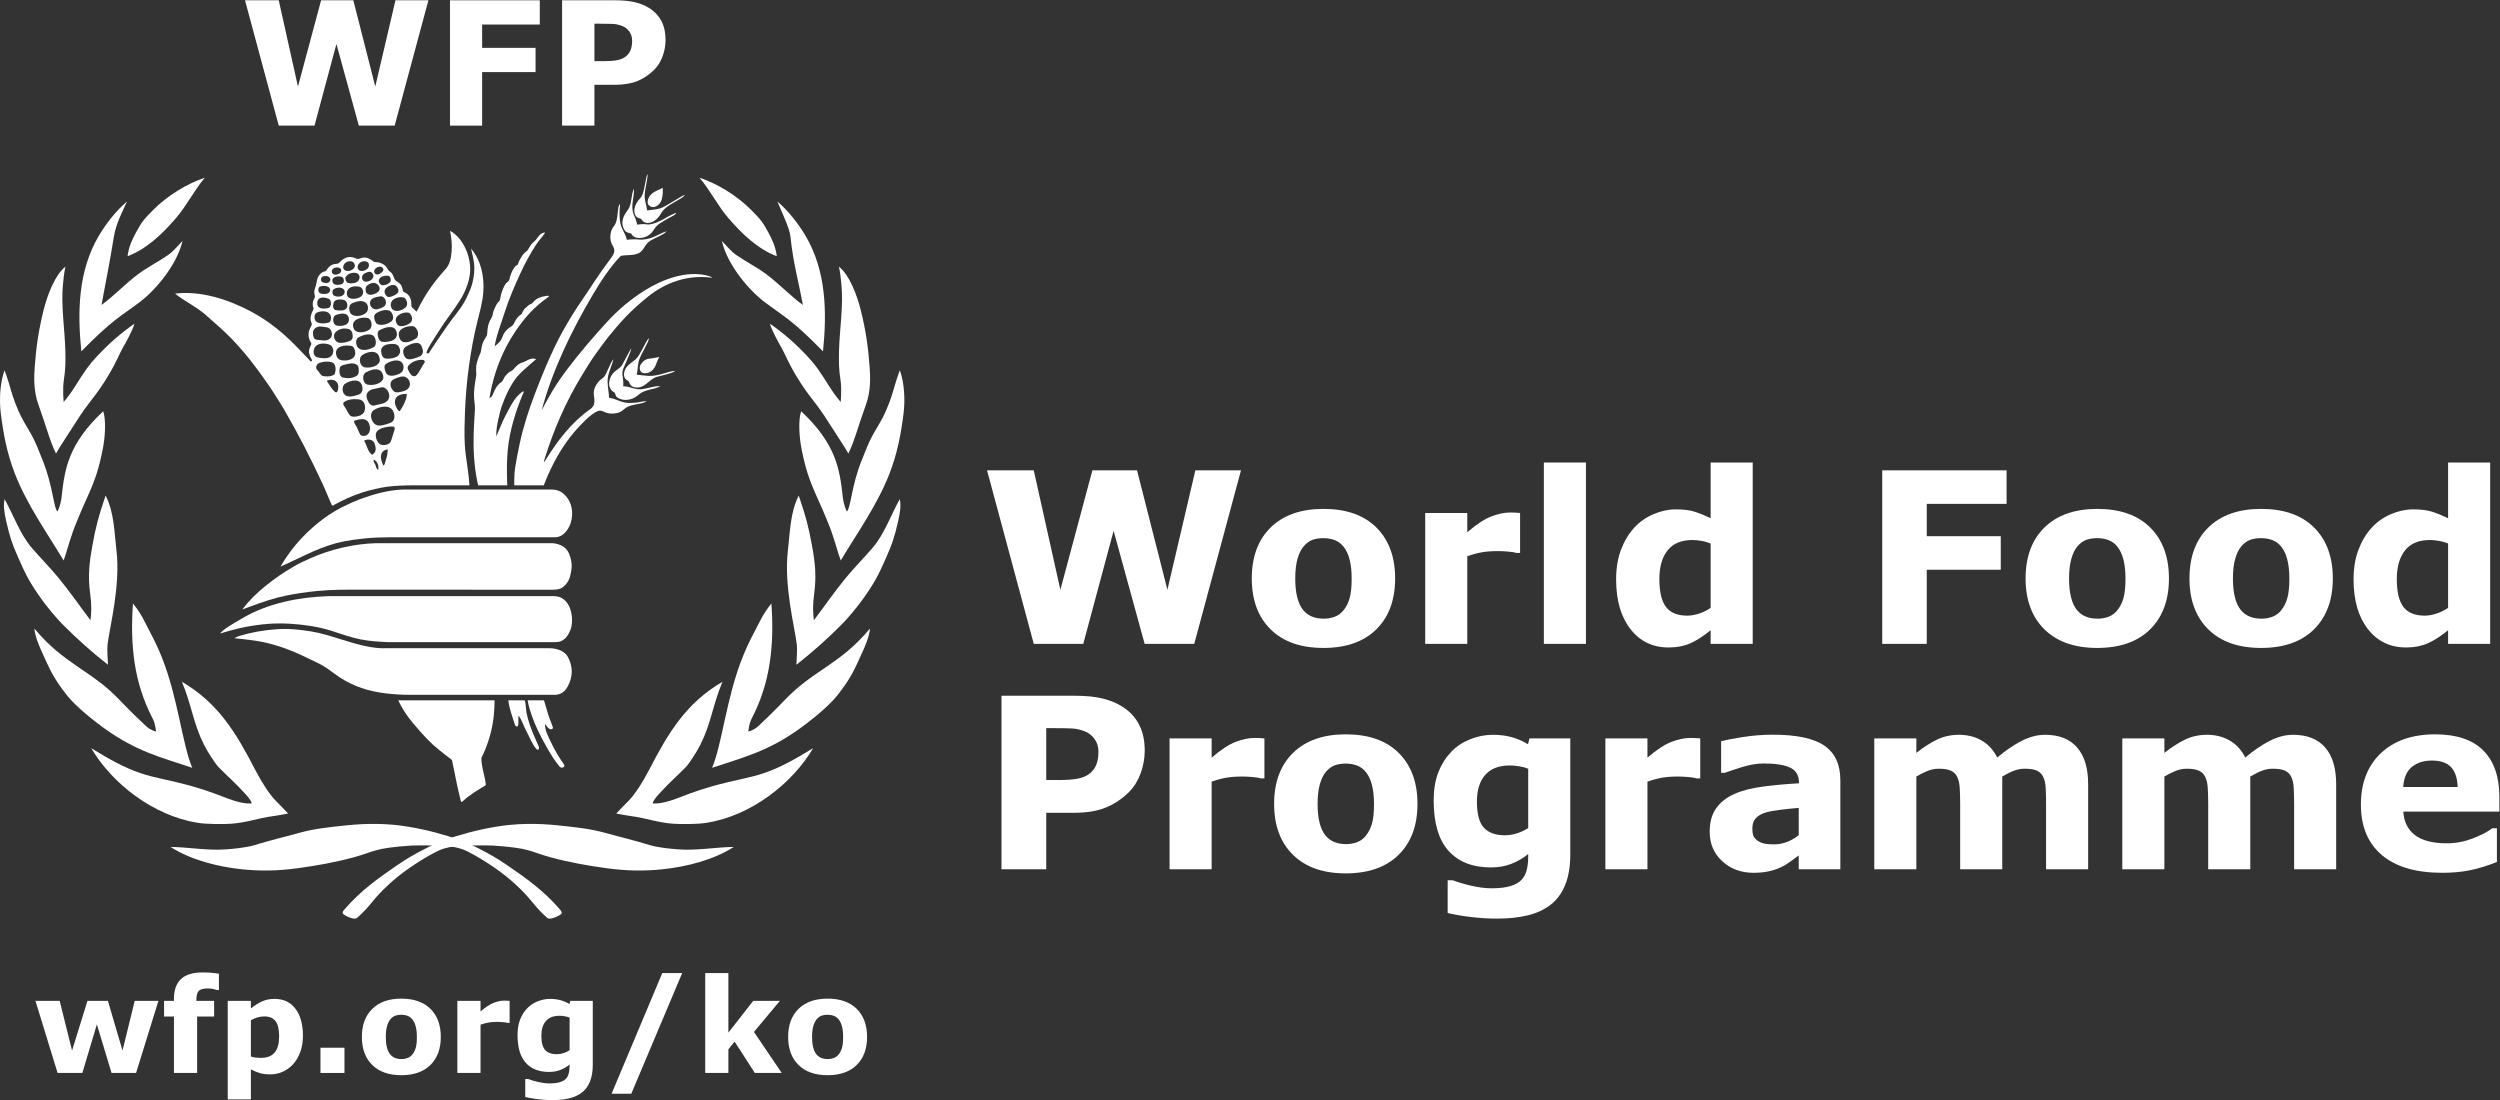 <?xml version="1.0" encoding="UTF-8" standalone="no"?>
<svg
   xmlns:dc="http://purl.org/dc/elements/1.1/"
   xmlns:cc="http://creativecommons.org/ns#"
   xmlns:rdf="http://www.w3.org/1999/02/22-rdf-syntax-ns#"
   xmlns:svg="http://www.w3.org/2000/svg"
   xmlns="http://www.w3.org/2000/svg"
   viewBox="0 0 858.467 377.76"
   height="377.76"
   width="858.467"
   xml:space="preserve"
   id="svg2"
   version="1.1"><rect x="0" y="0" width="858.467" height="377.76" fill="#333333" stroke="none"/><defs
     id="defs6" /><g
     transform="matrix(1.333,0,0,-1.333,0,377.76)"
     id="g10"><g
       transform="scale(0.1)"
       id="g12"><path
         id="path14"
         style="fill:#ffffff;fill-opacity:1;fill-rule:nonzero;stroke:none"
         d="m 3196.86,1622.34 -120.4,-447.05 h -127.82 l -79.95,291.23 -78.16,-291.23 h -127.5 l -120.4,447.05 h 120.33 l 68.59,-307.74 82.49,307.74 h 115 l 78.27,-307.74 72.01,307.74 h 117.54" /><path
         id="path16"
         style="fill:#ffffff;fill-opacity:1;fill-rule:nonzero;stroke:none"
         d="m 3460.94,1261.77 c 7,8.59 12.26,18.95 15.75,31.07 3.51,12.11 5.26,28.86 5.26,50.29 0,19.81 -1.8,36.42 -5.41,49.84 -3.6,13.4 -8.6,24.11 -15.01,32.12 -6.4,8.2 -14.1,14.01 -23.13,17.42 -8.99,3.39 -18.71,5.09 -29.1,5.09 -10.42,0 -19.67,-1.4 -27.79,-4.19 -8.1,-2.81 -15.86,-8.42 -23.24,-16.82 -6.62,-7.81 -11.88,-18.52 -15.78,-32.13 -3.91,-13.61 -5.86,-30.72 -5.86,-51.33 0,-18.42 1.7,-34.38 5.11,-47.89 3.39,-13.51 8.4,-24.37 15.02,-32.57 6.4,-7.82 14.05,-13.52 22.96,-17.12 8.91,-3.6 19.07,-5.4 30.48,-5.4 9.8,0 19.16,1.64 28.08,4.95 8.88,3.3 16.44,8.86 22.66,16.67 z m 133,81.96 c 0,-55.45 -16.16,-99.13 -48.48,-131.05 -32.34,-31.94 -77.72,-47.89 -136.16,-47.89 -58.45,0 -103.85,15.95 -136.17,47.89 -32.31,31.92 -48.49,75.6 -48.49,131.05 0,55.85 16.26,99.68 48.78,131.5 32.55,31.82 77.82,47.73 135.88,47.73 58.85,0 104.34,-16.01 136.46,-48.03 32.11,-32.03 48.18,-75.75 48.18,-131.2" /><path
         id="path18"
         style="fill:#ffffff;fill-opacity:1;fill-rule:nonzero;stroke:none"
         d="m 3915.8,1409.47 h -9.58 c -4.6,1.6 -11.99,2.81 -22.17,3.61 -10.2,0.79 -18.68,1.19 -25.48,1.19 -15.37,0 -28.96,-0.99 -40.73,-3 -11.79,-2 -24.47,-5.4 -38.05,-10.2 v -225.78 h -108.4 v 337.17 h 108.4 v -49.54 c 23.77,20.42 44.44,33.97 62.01,40.68 17.58,6.7 33.76,10.06 48.53,10.06 3.79,0 8.1,-0.1 12.88,-0.3 4.8,-0.2 9,-0.5 12.59,-0.9 v -102.99" /><path
         id="path20"
         style="fill:#ffffff;fill-opacity:1;fill-rule:nonzero;stroke:none"
         d="m 3977.05,1175.29 h 108.371 v 467.172 H 3977.05 Z" /><path
         id="path22"
         style="fill:#ffffff;fill-opacity:1;fill-rule:nonzero;stroke:none"
         d="m 4406.7,1268.1 v 165.68 c -7.6,3.21 -15.57,5.52 -23.96,6.91 -8.4,1.42 -16.07,2.11 -23.08,2.11 -28.37,0 -49.62,-8.86 -63.81,-26.62 -14.18,-17.72 -21.27,-42.33 -21.27,-73.81 0,-33.08 5.7,-57.09 17.09,-72.02 11.37,-14.94 29.63,-22.4 54.82,-22.4 9.78,0 20.16,1.86 31.15,5.57 10.98,3.7 20.68,8.56 29.06,14.58 z m 108.38,-92.81 H 4406.7 v 35.13 c -18.6,-15.21 -35.99,-26.42 -52.17,-33.62 -16.21,-7.21 -34.91,-10.81 -56.09,-10.81 -40.98,0 -73.78,15.8 -98.35,47.44 -24.6,31.62 -36.89,74.25 -36.89,127.9 0,28.61 4.15,53.98 12.45,76.1 8.28,22.12 19.64,41.08 34.02,56.9 13.61,15.01 30.1,26.67 49.5,34.98 19.38,8.3 38.77,12.45 58.17,12.45 20.17,0 36.74,-2.14 49.62,-6.45 12.88,-4.31 26.14,-9.76 39.74,-16.36 v 143.51 h 108.38 v -467.17" /><path
         id="path24"
         style="fill:#ffffff;fill-opacity:1;fill-rule:nonzero;stroke:none"
         d="m 5169.06,1535.87 h -205.65 v -83.16 h 190.66 v -86.47 h -190.66 v -190.95 h -114.68 v 447.05 h 320.33 v -86.47" /><path
         id="path26"
         style="fill:#ffffff;fill-opacity:1;fill-rule:nonzero;stroke:none"
         d="m 5454.29,1261.77 c 7,8.59 12.26,18.95 15.78,31.07 3.48,12.11 5.26,28.86 5.26,50.29 0,19.81 -1.82,36.42 -5.41,49.84 -3.62,13.4 -8.63,24.11 -15.02,32.12 -6.42,8.2 -14.11,14.01 -23.12,17.42 -8.99,3.39 -18.71,5.09 -29.13,5.09 -10.41,0 -19.66,-1.4 -27.76,-4.19 -8.1,-2.81 -15.87,-8.42 -23.27,-16.82 -6.61,-7.81 -11.85,-18.52 -15.76,-32.13 -3.9,-13.61 -5.86,-30.72 -5.86,-51.33 0,-18.42 1.71,-34.38 5.1,-47.89 3.41,-13.51 8.41,-24.37 15.01,-32.57 6.4,-7.82 14.07,-13.52 22.99,-17.12 8.89,-3.6 19.05,-5.4 30.45,-5.4 9.8,0 19.17,1.64 28.08,4.95 8.91,3.3 16.47,8.86 22.66,16.67 z m 133.03,81.96 c 0,-55.45 -16.18,-99.13 -48.51,-131.05 -32.31,-31.94 -77.71,-47.89 -136.16,-47.89 -58.44,0 -103.82,15.95 -136.16,47.89 -32.32,31.92 -48.48,75.6 -48.48,131.05 0,55.85 16.25,99.68 48.79,131.5 32.52,31.82 77.81,47.73 135.85,47.73 58.85,0 104.34,-16.01 136.46,-48.03 32.14,-32.03 48.21,-75.75 48.21,-131.2" /><path
         id="path28"
         style="fill:#ffffff;fill-opacity:1;fill-rule:nonzero;stroke:none"
         d="m 5876.43,1261.77 c 7,8.59 12.26,18.95 15.78,31.07 3.48,12.11 5.26,28.86 5.26,50.29 0,19.81 -1.83,36.42 -5.41,49.84 -3.62,13.4 -8.63,24.11 -15.02,32.12 -6.42,8.2 -14.12,14.01 -23.12,17.42 -8.99,3.39 -18.71,5.09 -29.13,5.09 -10.41,0 -19.66,-1.4 -27.76,-4.19 -8.1,-2.81 -15.87,-8.42 -23.28,-16.82 -6.6,-7.81 -11.84,-18.52 -15.75,-32.13 -3.9,-13.61 -5.86,-30.72 -5.86,-51.33 0,-18.42 1.7,-34.38 5.1,-47.89 3.41,-13.51 8.41,-24.37 15.01,-32.57 6.4,-7.82 14.07,-13.52 22.98,-17.12 8.89,-3.6 19.06,-5.4 30.46,-5.4 9.8,0 19.17,1.64 28.07,4.95 8.91,3.3 16.48,8.86 22.67,16.67 z m 133.03,81.96 c 0,-55.45 -16.18,-99.13 -48.51,-131.05 -32.31,-31.94 -77.71,-47.89 -136.16,-47.89 -58.44,0 -103.82,15.95 -136.16,47.89 -32.33,31.92 -48.48,75.6 -48.48,131.05 0,55.85 16.25,99.68 48.79,131.5 32.52,31.82 77.81,47.73 135.85,47.73 58.85,0 104.35,-16.01 136.46,-48.03 32.13,-32.03 48.21,-75.75 48.21,-131.2" /><path
         id="path30"
         style="fill:#ffffff;fill-opacity:1;fill-rule:nonzero;stroke:none"
         d="m 6306.38,1268.1 v 165.68 c -7.59,3.21 -15.57,5.52 -23.96,6.91 -8.38,1.42 -16.08,2.11 -23.06,2.11 -28.37,0 -49.64,-8.86 -63.83,-26.62 -14.16,-17.72 -21.25,-42.33 -21.25,-73.81 0,-33.08 5.68,-57.09 17.08,-72.02 11.38,-14.94 29.65,-22.4 54.81,-22.4 9.78,0 20.17,1.86 31.15,5.57 11,3.7 20.66,8.56 29.06,14.58 z m 108.38,-92.81 h -108.38 v 35.13 c -18.6,-15.21 -35.97,-26.42 -52.18,-33.62 -16.21,-7.21 -34.88,-10.81 -56.06,-10.81 -41.01,0 -73.77,15.8 -98.37,47.44 -24.6,31.62 -36.87,74.25 -36.87,127.9 0,28.61 4.15,53.98 12.43,76.1 8.3,22.12 19.64,41.08 34.04,56.9 13.58,15.01 30.08,26.67 49.47,34.98 19.39,8.3 38.78,12.45 58.17,12.45 20.2,0 36.74,-2.14 49.65,-6.45 12.88,-4.31 26.12,-9.76 39.72,-16.36 v 143.51 h 108.38 v -467.17" /><path
         id="path32"
         style="fill:#ffffff;fill-opacity:1;fill-rule:nonzero;stroke:none"
         d="m 2829.66,897.941 c 0,12.579 -3.41,23.418 -10.21,32.489 -6.81,9.09 -14.71,15.429 -23.72,19.031 -12.01,4.801 -23.72,7.449 -35.13,7.937 -11.41,0.493 -26.62,0.762 -45.63,0.762 h -19.82 V 824.551 h 33.02 c 19.62,0 35.78,1.179 48.5,3.59 12.7,2.39 23.36,7.191 31.97,14.371 7.4,6.398 12.76,14.039 16.06,22.918 3.31,8.89 4.96,19.73 4.96,32.511 z m 119.2,2.571 c 0,-20.02 -3.51,-39.59 -10.52,-58.703 -7,-19.118 -17.01,-35.188 -30.02,-48.188 -17.82,-17.609 -37.68,-30.922 -59.59,-39.941 -21.92,-9 -49.2,-13.508 -81.82,-13.508 h -71.76 V 594.559 h -115.29 v 447.061 h 189.75 c 28.42,0 52.39,-2.46 71.91,-7.36 19.52,-4.9 36.78,-12.27 51.79,-22.06 18.01,-11.82 31.77,-26.93 41.28,-45.341 9.51,-18.418 14.27,-40.527 14.27,-66.347" /><path
         id="path34"
         style="fill:#ffffff;fill-opacity:1;fill-rule:nonzero;stroke:none"
         d="m 3257.22,828.738 h -9.58 c -4.58,1.614 -11.99,2.813 -22.17,3.602 -10.19,0.808 -18.67,1.211 -25.46,1.211 -15.38,0 -28.96,-1 -40.74,-3 -11.79,-2 -24.47,-5.41 -38.05,-10.211 V 594.559 H 3012.84 V 931.73 h 108.38 v -49.539 c 23.77,20.418 44.44,33.969 62.01,40.68 17.58,6.699 33.76,10.059 48.54,10.059 3.79,0 8.08,-0.11 12.88,-0.289 4.79,-0.211 8.98,-0.512 12.57,-0.911 V 828.738" /><path
         id="path36"
         style="fill:#ffffff;fill-opacity:1;fill-rule:nonzero;stroke:none"
         d="m 3518.46,681.039 c 7,8.59 12.26,18.941 15.78,31.07 3.48,12.102 5.26,28.86 5.26,50.282 0,19.82 -1.83,36.429 -5.41,49.851 -3.62,13.399 -8.63,24.11 -15.02,32.117 -6.42,8.211 -14.11,14.012 -23.12,17.411 -9,3.402 -18.72,5.109 -29.13,5.109 -10.41,0 -19.66,-1.41 -27.76,-4.199 -8.11,-2.809 -15.87,-8.418 -23.27,-16.821 -6.61,-7.8 -11.86,-18.519 -15.76,-32.129 -3.9,-13.609 -5.86,-30.718 -5.86,-51.339 0,-18.411 1.7,-34.371 5.09,-47.891 3.42,-13.5 8.42,-24.359 15.02,-32.57 6.4,-7.809 14.07,-13.508 22.98,-17.11 8.89,-3.609 19.05,-5.41 30.46,-5.41 9.8,0 19.17,1.649 28.08,4.961 8.9,3.301 16.47,8.848 22.66,16.668 z M 3651.49,763 c 0,-55.449 -16.18,-99.129 -48.51,-131.07 -32.31,-31.918 -77.72,-47.879 -136.16,-47.879 -58.45,0 -103.83,15.961 -136.16,47.879 -32.33,31.941 -48.48,75.621 -48.48,131.07 0,55.84 16.25,99.68 48.79,131.5 32.52,31.832 77.81,47.742 135.85,47.742 58.85,0 104.34,-16.031 136.46,-48.043 32.14,-32.027 48.21,-75.769 48.21,-131.199" /><path
         id="path38"
         style="fill:#ffffff;fill-opacity:1;fill-rule:nonzero;stroke:none"
         d="m 3936.74,700.84 v 152.82 c -6.2,2.602 -13.81,4.66 -22.78,6.16 -8.97,1.5 -17.08,2.25 -24.26,2.25 -28.37,0 -49.63,-8.148 -63.81,-24.468 -14.19,-16.321 -21.28,-39.071 -21.28,-68.293 0,-32.43 6.04,-55.059 18.14,-67.86 12.08,-12.82 30.01,-19.207 53.78,-19.207 10.77,0 21.37,1.688 31.73,5.09 10.39,3.387 19.89,7.906 28.48,13.508 z m 108.38,-67.559 c 0,-31.621 -4.51,-58.242 -13.51,-79.851 -9,-21.621 -21.61,-38.539 -37.85,-50.739 -16.2,-12.421 -35.77,-21.371 -58.68,-26.882 -22.92,-5.5 -48.8,-8.258 -77.61,-8.258 -23.43,0 -46.5,1.41 -69.21,4.211 -22.72,2.797 -42.38,6.207 -58.99,10.207 v 84.371 h 13.18 c 13.2,-5.219 29.28,-9.961 48.28,-14.27 18.98,-4.3 35.97,-6.449 50.96,-6.449 19.98,0 36.23,1.848 48.73,5.551 12.48,3.699 22.02,8.957 28.61,15.769 6.2,6.411 10.71,14.61 13.49,24.61 2.81,10.008 4.22,22.019 4.22,36.031 v 6.309 c -12.99,-10.621 -27.4,-19.02 -43.2,-25.219 -15.78,-6.211 -33.38,-9.301 -52.76,-9.301 -47.18,0 -83.57,14.199 -109.17,42.621 -25.59,28.43 -38.38,71.656 -38.38,129.707 0,27.821 3.9,51.84 11.7,72.063 7.8,20.207 18.78,37.82 32.99,52.84 13.19,14.007 29.44,24.918 48.72,32.73 19.3,7.797 39.03,11.707 59.22,11.707 18.21,0 34.75,-2.148 49.63,-6.469 14.91,-4.3 28.43,-10.25 40.65,-17.859 l 3.9,15.019 h 105.08 V 633.281" /><path
         id="path40"
         style="fill:#ffffff;fill-opacity:1;fill-rule:nonzero;stroke:none"
         d="m 4379.91,828.738 h -9.58 c -4.58,1.614 -12,2.813 -22.18,3.602 -10.19,0.808 -18.67,1.211 -25.45,1.211 -15.37,0 -28.95,-1 -40.73,-3 -11.81,-2 -24.49,-5.41 -38.07,-10.211 V 594.559 H 4135.52 V 931.73 h 108.38 v -49.539 c 23.77,20.418 44.43,33.969 62.01,40.68 17.57,6.699 33.75,10.059 48.55,10.059 3.79,0 8.07,-0.11 12.88,-0.289 4.78,-0.211 8.97,-0.512 12.57,-0.911 V 828.738" /><path
         id="path42"
         style="fill:#ffffff;fill-opacity:1;fill-rule:nonzero;stroke:none"
         d="m 4633.63,682.738 v 70.043 c -14.61,-1.199 -30.41,-2.851 -47.42,-4.941 -17.04,-2.09 -29.95,-4.531 -38.74,-7.328 -10.81,-3.391 -19.08,-8.332 -24.78,-14.821 -5.7,-6.48 -8.54,-15.011 -8.54,-25.582 0,-6.98 0.6,-12.668 1.78,-17.05 1.22,-4.411 4.23,-8.598 9.03,-12.579 4.6,-3.992 10.1,-6.929 16.5,-8.832 6.42,-1.886 16.43,-2.839 30.03,-2.839 10.81,0 21.77,2.203 32.87,6.582 11.11,4.39 20.88,10.179 29.27,17.347 z m 0,-52.457 c -5.79,-4.402 -13.02,-9.699 -21.61,-15.902 -8.6,-6.207 -16.72,-11.117 -24.33,-14.707 -10.6,-4.813 -21.61,-8.371 -33.02,-10.672 -11.39,-2.301 -23.92,-3.449 -37.52,-3.449 -32.03,0 -58.84,9.91 -80.46,29.719 -21.64,19.82 -32.43,45.14 -32.43,75.96 0,24.622 5.5,44.75 16.52,60.352 10.99,15.609 26.62,27.918 46.81,36.938 20.02,9 44.85,15.402 74.48,19.21 29.61,3.801 60.34,6.61 92.16,8.399 v 1.812 c 0,18.61 -7.6,31.469 -22.82,38.571 -15.21,7.109 -37.62,10.668 -67.24,10.668 -17.82,0 -36.83,-3.16 -57.05,-9.461 -20.22,-6.309 -34.72,-11.16 -43.54,-14.559 h -9.89 v 81.36 c 11.39,3.011 29.96,6.562 55.67,10.671 25.72,4.09 51.51,6.141 77.32,6.141 61.45,0 105.84,-9.441 133.16,-28.371 27.31,-18.922 40.98,-48.582 40.98,-89.02 V 594.559 h -107.19 v 35.722" /><path
         id="path44"
         style="fill:#ffffff;fill-opacity:1;fill-rule:nonzero;stroke:none"
         d="M 5157.89,833.551 V 594.559 h -108.4 V 763 c 0,16.41 -0.41,30.359 -1.19,41.871 -0.81,11.52 -3.01,20.867 -6.61,28.078 -3.61,7.211 -9.06,12.461 -16.35,15.762 -7.32,3.309 -17.58,4.949 -30.79,4.949 -10.62,0 -20.92,-2.148 -30.93,-6.441 -10.01,-4.321 -19.02,-8.867 -27.02,-13.668 V 594.559 H 4828.22 V 931.73 H 4936.6 V 894.5 c 18.6,14.602 36.39,26.02 53.39,34.23 16.99,8.2 35.77,12.309 56.37,12.309 22.18,0 41.77,-4.957 58.76,-14.867 16.99,-9.91 30.3,-24.461 39.88,-43.692 21.6,18.211 42.57,32.54 62.95,42.942 20.4,10.41 40.38,15.617 59.97,15.617 36.39,0 64.02,-10.918 82.91,-32.738 18.87,-21.813 28.33,-53.242 28.33,-94.27 V 594.559 H 5270.78 V 763 c 0,16.602 -0.36,30.621 -1.06,42.031 -0.69,11.41 -2.85,20.707 -6.46,27.918 -3.39,7.211 -8.8,12.461 -16.2,15.762 -7.42,3.309 -17.83,4.949 -31.23,4.949 -9.02,0 -17.82,-1.539 -26.43,-4.648 -8.6,-3.114 -19.1,-8.262 -31.51,-15.461" /><path
         id="path46"
         style="fill:#ffffff;fill-opacity:1;fill-rule:nonzero;stroke:none"
         d="M 5796.83,833.551 V 594.559 H 5688.42 V 763 c 0,16.41 -0.4,30.359 -1.19,41.871 -0.8,11.52 -3,20.867 -6.59,28.078 -3.61,7.211 -9.07,12.461 -16.37,15.762 -7.31,3.309 -17.57,4.949 -30.79,4.949 -10.61,0 -20.92,-2.148 -30.93,-6.441 -10.01,-4.321 -19,-8.867 -27.02,-13.668 V 594.559 H 5467.15 V 931.73 h 108.38 V 894.5 c 18.61,14.602 36.41,26.02 53.4,34.23 16.98,8.2 35.77,12.309 56.38,12.309 22.17,0 41.77,-4.957 58.75,-14.867 16.99,-9.91 30.3,-24.461 39.88,-43.692 21.59,18.211 42.58,32.54 62.96,42.942 20.4,10.41 40.37,15.617 59.97,15.617 36.38,0 64,-10.918 82.9,-32.738 18.88,-21.813 28.33,-53.242 28.33,-94.27 V 594.559 H 5909.72 V 763 c 0,16.602 -0.36,30.621 -1.05,42.031 -0.71,11.41 -2.85,20.707 -6.47,27.918 -3.39,7.211 -8.8,12.461 -16.21,15.762 -7.4,3.309 -17.81,4.949 -31.21,4.949 -9.02,0 -17.82,-1.539 -26.45,-4.648 -8.59,-3.114 -19.1,-8.262 -31.5,-15.461" /><path
         id="path48"
         style="fill:#ffffff;fill-opacity:1;fill-rule:nonzero;stroke:none"
         d="m 6330.98,806.52 c -0.6,22.628 -6.22,39.64 -16.81,51.05 -10.62,11.41 -27.13,17.121 -49.56,17.121 -20.8,0 -37.93,-5.41 -51.32,-16.222 -13.42,-10.797 -20.92,-28.117 -22.51,-51.949 z m 107.48,-63.348 h -247.39 c 1.59,-26.422 11.65,-46.633 30.17,-60.652 18.51,-14 45.8,-21.02 81.82,-21.02 22.82,0 44.93,4.121 66.34,12.32 21.43,8.211 38.34,17.012 50.75,26.418 h 12 V 613.48 c -24.41,-9.82 -47.42,-16.929 -69.05,-21.32 -21.62,-4.41 -45.55,-6.609 -71.76,-6.609 -67.64,0 -119.49,15.211 -155.52,45.629 -36.03,30.429 -54.05,73.761 -54.05,130.011 0,55.649 17.07,99.731 51.19,132.258 34.13,32.52 80.93,48.793 140.37,48.793 54.85,0 96.07,-13.871 123.7,-41.582 27.63,-27.738 41.43,-67.601 41.43,-119.648 v -37.84" /><path
         id="path50"
         style="fill:#ffffff;fill-opacity:1;fill-rule:nonzero;stroke:none"
         d="m 1340.5,2129.67 c 12.51,27.07 24.09,48.62 40.79,74.31 7.37,11.31 15.69,19.21 23.11,30.66 -3.54,1.02 -8.73,-1.91 -10.96,-3.5 -7.42,-5.38 -10.77,-14.12 -16.71,-18.8 -14.03,-11.07 -13.64,-21.1 -21,-26.27 -6.57,-4.64 -8.45,-7.69 -13.05,-14.91 -3.08,-4.82 -5.35,-8.73 -8.6,-18.23 -1.15,-3.42 -3.45,-0.39 -8.92,-7.93 -7.19,-9.8 -10.41,-20.39 -13.39,-32.26 -0.96,-3.9 -7.59,-5.97 -11.86,-14.07 -5.71,-10.92 -9.43,-21.03 -11.9,-36.95 -0.62,-3.69 -6.86,-6.25 -11.16,-16.53 -3.05,-7.23 -5.24,-8.83 -7.9,-22.46 -1.65,-8.3 -5.43,-9.5 -9.7,-21.56 -3.3,-9.2 -3.43,-18.06 -4.58,-30.08 -0.27,-2.33 -4.2,-6.95 -7.83,-13.69 -6.1,-11.26 -5.9,-18.78 -8.32,-30.41 -0.93,-4.2 -5.65,-9.77 -10.18,-27.79 -3.98,-15.98 -0.33,-26.58 -1.68,-34.45 -3.53,-20.45 -7.03,-38.21 -5.14,-58.35 0.94,-9.85 2.44,-20.01 1.78,-29.48 -1.87,-29.7 -3.48,-54.17 -3.32,-87.83 0.11,-18.32 1.54,-43.41 4.32,-64.29 3.04,-23.06 7.44,-41.07 7.44,-41.07 h 75.14 c 0,0 -2.94,43.45 0.95,89.19 2.31,27.42 8.83,56.48 14.76,76.89 7.51,26.03 12.18,39.51 26.37,73.85 0.3,0.76 -0.1,3.98 -3.85,0.83 -7.84,-6.58 -14.39,-12.37 -20.58,-21.69 -9.45,-14.25 -15.21,-25.99 -22.87,-40.63 -8.95,-17.02 -13.89,-31.84 -23.11,-52.52 -0.54,14.92 1.88,29.12 4.91,42.87 3.1,14.04 5.56,25.16 9.98,37.26 7.83,21.35 15.43,39.16 27.99,59.02 7.27,11.48 16.57,21.78 26.01,30.33 11.29,10.32 21.73,19.4 33.55,29.5 -12.42,6.4 -28.96,-6.96 -32.27,-7.65 -17.47,-3.41 -24.58,-19.6 -29.93,-21.82 -7.65,-3.2 -12.07,-7.89 -17.38,-14.34 -4.09,-4.84 -5.32,-12.32 -9.59,-14.98 -7.13,-4.44 -12.37,-11.14 -17.27,-20.5 -2.01,-3.86 -7.5,-22.13 -13.59,-19.78 10.42,61.92 32.28,120.01 67.38,171.7 22.25,32.77 46.45,60.88 82.12,86.1 4.7,3.34 5.61,4.89 -0.95,4.66 -33.34,-4.06 -35.38,-19.27 -40.87,-20.72 -5.2,-1.34 -11.65,-7.51 -15.77,-11.52 -7.41,-7.33 -7.28,-13.51 -10.13,-15.43 -6.08,-4.25 -10.66,-8.65 -14.81,-16.02 -2.19,-3.85 -5.86,-12.31 -9.11,-14.24 -8.57,-4.96 -16.86,-12.19 -20.99,-19.99 -3.05,-5.7 -4.27,-11.89 -8.25,-17.49 -4.27,-6.02 -10.23,-10.53 -15.36,-14.88 3.9,26.47 16.37,57.82 24.95,84.87 11.53,36.12 25.54,68.95 41.33,103.07" /><path
         id="path52"
         style="fill:#ffffff;fill-opacity:1;fill-rule:nonzero;stroke:none"
         d="m 1417.21,1915.17 c 28.44,63.85 58.37,111.9 97.26,168.11 5.08,7.36 9.64,14.58 14.08,21.49 2,3.11 11.56,16.85 13.55,19.76 13.04,19.69 18.52,25.72 31.86,44.53 3.62,5.11 6.55,9.13 8.09,15.04 2.84,11.01 -6.61,18.4 -8.79,28.96 -2.2,10.79 -0.99,22.56 3.96,31.68 3.1,5.69 6.19,7.93 9.31,15.57 6.07,14.74 3.97,46.6 10.87,47.44 -1.75,-15.13 -2.15,-32.13 0.23,-46.64 2.76,-16.93 13.03,-27.18 17.27,-45.11 11.43,2.06 23.83,1.57 33.45,0.74 9.54,-0.81 21.61,1.83 31.4,5.18 13.26,4.53 24.27,12.78 37.79,15.98 -11.5,-11.05 -27.73,-15.2 -41.33,-23.59 -5,-3.14 -9.71,-7.29 -13.05,-12.45 -5.46,-8.5 -9.78,-16.65 -18.34,-20.38 -15.19,-6.62 -28.24,-3.48 -45.57,-6.7 -25.76,-26.54 -50.01,-62.63 -72.38,-100.58 -56.73,-95.98 -104.04,-195.37 -131.54,-297.29 9.51,17.73 18.6,34.88 28.9,51.75 11.38,18.74 24.18,37.09 38.13,55.47 32.66,43.05 64.97,80.64 101.18,120.19 29.21,31.95 61.24,58.76 96.95,81.18 47.19,29.57 105.41,50.28 156.56,39.6 5.82,-1.36 14.14,-2.91 17.77,-6.74 -64.11,8.98 -121.54,-13.42 -164.39,-47.74 -33.86,-27.08 -62.39,-54.57 -91.39,-90.27 -14.98,-17.21 -28.45,-36.13 -41.83,-54.45 -14.02,-19.27 -26.45,-39.55 -38.77,-59.83 -41.55,-68.61 -72.99,-141.25 -96.12,-216.51 -0.66,-2.39 -0.81,-4.79 -1.46,-7.16 1.09,1.69 2.71,3.53 3.81,5.25 31.12,50.61 68.55,99.45 115.96,132.22 4.14,2.82 8.45,8.26 9.57,12.53 5.12,20.09 -10.19,29.75 10.99,57.52 4.86,6.38 11.51,8.71 16.1,14.63 8.67,13.41 15.74,37.42 23,43.87 -3.65,-15.63 -12.61,-32.15 -14.53,-48.26 -2.03,-17.68 2.49,-32.14 3.28,-50.88 12.52,-1.71 22.21,-7.01 32.03,-10.04 15.28,-4.77 24.46,-3.56 39.57,-2.25 6.45,0.54 18.15,4.31 25.1,2.89 -14.61,-7.98 -34.33,-6.51 -49.28,-14.14 -10.46,-5.36 -13.49,-13.27 -27.92,-16.05 -12.84,-2.5 -23.64,-1.16 -31.98,3.12 -6.49,3.27 -11.56,4.64 -17.39,1.85 -15.56,-7.47 -26.18,-18.02 -38.7,-30.65 -29.08,-29.26 -52.81,-61.92 -74.96,-104.75 -5.86,-11.39 -11.13,-22.64 -16.13,-34.25 -2.47,-5.65 -8.6,-21.34 -8.6,-21.34 h -75.98 c 0,0 -0.19,21.91 0.52,29.91 1.46,15.95 3.63,27.76 6.72,43.94 4.41,23.26 8.72,44.37 14.76,66.94 5.88,21.96 12.21,42.56 19.74,63.65 15.71,43.96 32.41,86.06 50.67,127.06" /><path
         id="path54"
         style="fill:#ffffff;fill-opacity:1;fill-rule:nonzero;stroke:none"
         d="m 682.551,1323.32 c 27.73,22.68 48.265,35.82 75.957,52.33 11.242,6.72 28.254,14.33 41.336,20.26 47.984,21.68 111.465,37.67 171.269,38.77 1.082,0 1.016,-0.05 1.016,-0.05 h 445.901 c 0,0 -1.66,0.05 1.56,0.05 14.19,0 28.22,-4.95 36.91,-13.14 8.71,-8.26 12.87,-20.98 15.14,-33.63 1.92,-10.78 0.98,-20.36 -1.53,-31.89 -1.97,-9.11 -3.43,-14.54 -8.51,-22.28 -3.06,-4.71 -5.97,-7.94 -11.68,-12.48 -5.86,-4.68 -14.16,-6.31 -23.67,-6.4 -1,-0.04 -3.12,-0.1 -3.05,-0.07 0.1,0.07 -521.559,0.07 -521.559,0.07 0,0 -3.243,0.01 -4.871,0.01 -34.149,0.11 -70.094,-1.63 -103.836,-6.03 -25.844,-3.53 -51.743,-7.56 -76.723,-14.06 -31.504,-8.23 -61.836,-19.62 -92.117,-30.91 16.785,22.31 36.16,41.24 58.457,59.45" /><path
         id="path56"
         style="fill:#ffffff;fill-opacity:1;fill-rule:nonzero;stroke:none"
         d="m 837.383,1500.73 c 27.398,19.79 60.66,36.04 90.121,47.32 14.953,5.66 34.816,11.93 50.598,15.86 19.062,4.81 40.968,8.42 58.828,8.94 5.39,0.15 0.79,0.04 0.79,0.04 l 382.46,0.04 c 0,0 8.19,-0.44 11.03,-1 7.19,-1.55 12.99,-4.48 15.39,-6.01 5.94,-3.81 13.4,-11.81 17.3,-18.14 9.93,-16.35 11.68,-34 8.46,-52.37 -3.67,-20.97 -19.61,-44.86 -41.23,-45.45 -3.77,-0.1 -11.28,0 -11.28,0 h -414.23 c 0,0 -24.104,-0.47 -35.116,-0.87 -20.375,-0.8 -42.965,-3.12 -60.754,-5.74 -15.215,-2.19 -30.078,-5.07 -45.312,-9.15 -51.071,-13.8 -95.446,-39.7 -141.856,-59.84 31.258,54.63 73.539,96.48 114.801,126.37" /><path
         id="path58"
         style="fill:#ffffff;fill-opacity:1;fill-rule:nonzero;stroke:none"
         d="m 623.434,1240.8 c 66.488,39.28 146.582,54.77 219.886,57.23 1.742,0.08 5.219,0.19 5.219,0.19 l 571.731,-0.05 c 0,0 1.04,0 6.21,0.05 34.65,0.03 47.31,-34.35 47.15,-62.15 -0.07,-9.16 -1.62,-18.5 -4.16,-24.77 -3.29,-8.19 -6.93,-14.88 -12.89,-21.34 -2.13,-2.34 -9.78,-7.72 -13.17,-8.55 -7.92,-1.94 -17.67,-1.72 -17.61,-1.72 0.08,0 -425.26,-0.08 -425.26,0 0,0 -22.95,0.92 -38.876,2.45 -11.469,1.13 -20.176,2.33 -32.09,4.6 -29.285,5.82 -53.562,15.35 -78.926,23.17 -16.918,5.24 -34.714,9.13 -53.277,11.94 -34.133,5.22 -71.414,7.6 -105.887,4.99 -43.847,-3.26 -82.847,-11.85 -124.554,-25.08 7.054,10.99 36.371,27.12 56.504,39.04" /><path
         id="path60"
         style="fill:#ffffff;fill-opacity:1;fill-rule:nonzero;stroke:none"
         d="m 931.391,1061.52 c -19.543,6.89 -38.614,15.78 -55.723,27.07 -22.285,14.75 -33.207,26.48 -62.008,39.79 -24.644,11.39 -44.324,22.63 -78.687,35.08 -16.582,6.01 -43.446,14.28 -66.481,18.22 -32.906,5.59 -64.637,8.04 -64.637,8.04 0,0 6.719,4.19 10.774,5.43 33.586,10.22 63.246,15.21 97.738,17.76 30.246,2.27 58.031,-0.68 88.356,-5.42 12.441,-1.96 28.613,-5.79 42.668,-9.8 45.636,-12.99 97.523,-33.59 143.547,-33.67 2.57,0 2.277,0.04 2.277,0.04 h 425.015 c 0,0 -3.21,0 1.3,0 12.87,0.04 36.93,-4.13 46.6,-21.21 11.2,-19.68 14.68,-43.12 5.27,-66.6 -2.85,-7.05 -7.58,-17.16 -14.37,-23.28 -5.97,-5.4 -15.67,-8.87 -21.27,-8.87 -1.62,-0.08 -4.4,0 -4.4,0 h -371.69 c 0,0 1.41,0 -2.03,0 -38,0 -85.847,4.6 -122.249,17.42" /><path
         id="path62"
         style="fill:#ffffff;fill-opacity:1;fill-rule:nonzero;stroke:none"
         d="m 1100.71,929.68 c -10.51,10.789 -25.01,27.332 -38.15,43.039 -25.23,30.071 -36.52,57.161 -36.52,57.161 h 247.91 c 0,0 0.66,-28.6 -5.07,-61.72 -5.36,-30.75 -16.72,-63.172 -28.8,-86.66 -0.44,-24.078 9.72,-46.469 11.39,-70.262 -20.36,-12.5 -42.26,-24.867 -60.51,-42.418 -1.17,-1.082 -3.05,-1.082 -3.82,1.828 -9.77,36.661 -14.93,69.34 -22.95,105.59 -22.6,17.473 -43.79,33.043 -63.48,53.442" /><path
         id="path64"
         style="fill:#ffffff;fill-opacity:1;fill-rule:nonzero;stroke:none"
         d="m 1356.2,950.012 c -7.01,12.949 -12.24,30.047 -20.29,40.218 -1.73,-9.07 0.4,-14.648 -0.83,-23.332 -1.13,-7.269 -7.09,-4.25 -8.3,-0.828 -3.48,9.84 -7.17,21.989 -10.35,32.078 -5.29,16.802 -6.98,31.682 -6.98,31.682 l 41.24,0.05 c 0,0 1.59,-0.39 2.32,-4.4 1.97,-10.39 1.48,-20.54 4.33,-32.582 3.66,-15.507 8.37,-29.668 14.07,-44.128 4.96,-12.731 11.35,-25.571 16.55,-38.211 0.7,-1.661 1.04,-4.86 -0.21,-6.52 -1.53,-1.918 -4.16,-1.68 -5.67,0 -11.81,13.43 -16.57,28.641 -25.88,45.973" /><path
         id="path66"
         style="fill:#ffffff;fill-opacity:1;fill-rule:nonzero;stroke:none"
         d="m 1420.04,920.531 c -7.01,14.949 -16.88,31.758 -16.02,48.719 4.56,-5.988 6.44,-10.281 12.72,-13.621 2.87,-0.91 8.89,-0.059 7.38,4.961 -2.77,9.34 -7.08,17.25 -11.06,30.07 -5.92,18.95 -11.67,39.2 -11.67,39.2 l -42.1,0.02 c 0,0 2.33,-17.08 11.9,-43.29 8.41,-23.211 21.4,-49.77 35.62,-74.668 11.59,-20.481 22.11,-38.352 35.25,-53.313 4.5,-5.148 15.54,-0.629 10.76,6.071 -12.47,17.64 -24.11,37.172 -32.78,55.851" /><path
         id="path68"
         style="fill:#ffffff;fill-opacity:1;fill-rule:nonzero;stroke:none"
         d="m 1693.4,2343.41 c -9.14,-3.98 -17.21,-9.12 -21.77,-17.91 -3.32,-6.3 -5.56,-15.92 0.79,-21.33 11.12,-9.49 24.38,0.22 29.75,9.91 6.79,12.35 5.02,35.96 5.02,35.96 0,0 -7.89,-4.11 -13.79,-6.63" /><path
         id="path70"
         style="fill:#ffffff;fill-opacity:1;fill-rule:nonzero;stroke:none"
         d="m 1703.06,2284.47 c 3.99,7.54 12.74,15.68 22.33,21.51 10.84,6.63 22.07,13.06 29.88,17.72 7.81,4.7 9.3,7.99 9.3,7.99 0,0 -6.44,-2.22 -9.96,-4.3 -19.28,-11.48 -40.31,-24.55 -48.87,-28.32 -10.8,-4.71 -25.47,-5.62 -38.7,-7.3 -2.11,16.68 -6.44,23.61 -6.39,38.43 0.11,7.12 1.83,16.34 3.04,22.77 4.14,21.43 4.95,32.24 4.95,32.24 0,0 -3.27,-3.04 -4.46,-12.48 -1.35,-8.51 -2.3,-11.66 -4.26,-21.73 -2.22,-11.62 -4.55,-21.47 -11.5,-28.73 -10.02,-10.36 -19.3,-28.82 -11.56,-42.96 4.51,-8.26 12.04,-7.06 14.4,-9.19 2.35,-2.12 3.79,-7.2 10.92,-9.57 15.39,-5.14 32.83,8.66 40.88,23.92" /><path
         id="path72"
         style="fill:#ffffff;fill-opacity:1;fill-rule:nonzero;stroke:none"
         d="m 1683.11,2240.4 c 5.22,8.48 10.58,14.43 18.81,19.48 13.67,8.33 23.8,13.97 32.13,18.24 3.62,1.81 6.63,3.97 7.55,7.83 -3.73,-1.4 -17.83,-8.03 -31.83,-16.35 -10.03,-5.99 -27.27,-13.47 -38.85,-14 -4.59,-0.21 -7.99,0.93 -11.74,1.04 -7.77,0.32 -17.67,-1.55 -17.67,-1.55 0,0 -2.51,10.98 -5.83,18.89 -1.66,4.06 -4.35,8.22 -5.8,15.83 -0.97,5.08 -1.26,12.71 -0.86,17.25 1.14,13.73 4.84,27.07 4.2,40.97 -8.63,-17.93 -5.1,-40.01 -15.23,-53.88 -4.28,-5.83 -7.66,-10.43 -11.02,-17.77 -5.56,-12.07 -4.9,-24.56 2.62,-36.19 4.34,-6.62 13.91,-6.38 15.56,-7.67 2.51,-1.85 4.65,-8.78 14.01,-10.86 16.02,-3.6 34.9,3.82 43.95,18.74" /><path
         id="path74"
         style="fill:#ffffff;fill-opacity:1;fill-rule:nonzero;stroke:none"
         d="m 1687.58,1889.81 c 3.73,7.53 6.13,17.42 10.89,24.41 -10.76,-1.61 -12.49,-2.84 -28.04,-4.54 -3.39,-0.33 -10.4,-3.85 -12.72,-6.16 -6.15,-6.21 -11.52,-11.97 -9.13,-22.38 0.92,-4.05 4.5,-7.02 6.49,-7.65 12.93,-4.2 26.05,3.49 32.51,16.32" /><path
         id="path76"
         style="fill:#ffffff;fill-opacity:1;fill-rule:nonzero;stroke:none"
         d="m 1700.7,1869.29 c 14.69,3.43 31.66,10.64 38.48,8.37 -13.79,-7.33 -31.17,-10 -46.45,-14.35 -11.65,-3.36 -19.97,-12.16 -30.37,-20.15 -9.55,-7.27 -22.24,-10.22 -33.59,-4.88 -3.83,1.82 -7.54,7.99 -8.2,11.28 -0.6,2.63 -6.08,5.26 -8.89,7.58 -2.83,2.36 -4.2,8.25 -4.26,10.52 -0.49,20.34 14.98,28.55 29.89,40.5 11.23,8.99 25.81,47.16 34.7,55.07 -1.58,-12.3 -17.58,-35.52 -24.55,-53.58 -5.53,-14.38 -3.71,-25.89 -7.28,-41.04 10.66,-0.68 22.54,-2.91 33.28,-3.09 8.42,-0.11 18.59,1.72 27.24,3.77" /><path
         id="path78"
         style="fill:#ffffff;fill-opacity:1;fill-rule:nonzero;stroke:none"
         d="m 1685.22,1837.94 c -8.25,-1.53 -18.34,-4.13 -25.23,-5.59 -23.95,-5.07 -35.4,6.67 -54.52,6.44 1.68,21.91 -5.93,31.71 0.33,45.87 5.59,12.6 10.76,25.94 15.56,36.61 3.89,8.57 5.07,15.8 5.07,15.8 0,0 -5.8,-8.69 -22.32,-40.86 -5.74,-11.23 -16.02,-13.63 -25.15,-24.23 -10.51,-12.12 -16.54,-37.75 2.9,-48.51 3.86,-2.12 3.3,-8.78 6.11,-11.47 12.98,-12.21 39.19,-10.98 55.58,3.9 13.05,11.89 28.91,13.82 42.43,17.32 7.9,2.05 14.83,5.4 14.83,5.4 0,0 -3.75,1.53 -15.59,-0.68" /><path
         id="path80"
         style="fill:#ffffff;fill-opacity:1;fill-rule:nonzero;stroke:none"
         d="m 1205.22,1583.69 c -0.94,0 -1.96,0 0,0 z m -111.88,315.55 c -7.99,-10.56 -11.69,-22.7 -20.5,-31.92 -4.6,-4.83 -11.63,-2.57 -15.27,2.99 -4.05,6.29 -10.59,15.19 -5.73,21.4 8.01,10.26 24.76,16.81 39,14.96 0.84,-0.1 5.43,-3.49 2.5,-7.43 z M 1055,1838.85 c -4.47,-11.96 -17.8,-13.26 -29.14,-15.62 -2.12,-0.46 -8.65,0 -11.58,2.87 -4.9,4.79 -9.14,11.34 -8.28,19.54 0.45,5.06 4.67,10.02 9.9,12.03 9.47,3.67 20.69,9.57 30.03,4.33 8.02,-4.48 12.23,-14.72 9.07,-23.15 z m -24.55,-63.22 c -3.27,-4.71 -11.65,10.95 -12.74,18.12 -3.13,20.77 15.08,26.07 30.24,25.43 0.47,-12.39 -9.13,-31.57 -17.5,-43.55 z m -16.39,-56.03 c -2.97,-8.35 -4.4,-16.04 -7.72,-23.69 -3.22,-7.4 -16.977,-10.04 -24.606,-7.67 -10.894,3.37 -20.242,27.83 -7.855,37.2 9.476,7.08 19.289,8.22 31.361,9.7 2.17,0.26 10.27,-0.23 10.59,-0.99 2.02,-5.07 0.74,-7.61 -1.77,-14.55 z m -18.333,-64.59 c -2.207,-6.42 -3.184,-13.02 -6.02,-19.19 -1.422,-3.13 -3.285,0.98 -3.359,1.19 -4.282,10.64 -6.985,19.65 -3.336,29.02 2.066,5.19 9.168,9.96 15.906,10.38 -0.418,-6.67 -0.891,-14.9 -3.191,-21.4 z m -21.649,-31.49 c -4.922,2.22 -4.848,8.55 -6.91,12.48 -1.941,3.84 -6.133,9.13 -4.41,14.17 9.5,-5.33 13.902,-14.83 11.32,-26.65 z m -16.387,39.31 c -11.336,9.32 -12.316,24.22 -19.863,35.62 8.332,5.33 22.387,4.26 26.707,-6.29 3.457,-8.48 5.969,-20.94 -2.633,-27.41 -0.929,-0.69 -3.136,-2.81 -4.211,-1.92 z m -42.246,76.85 c -1.699,2.43 -5.062,9.43 -2.5,10.32 20.282,6.98 35.496,7.21 39.832,-14.49 3.067,-15.48 -7.507,-28.77 -22.332,-23.36 -4.25,1.58 -8.465,18.07 -15,27.53 z m -29.5,48.99 c -1.418,1.79 -2.578,7.18 -0.804,8.56 10.547,8.48 26.031,9.13 38.019,7.96 15.809,-1.44 19.059,-16.14 16.418,-28.32 -3.48,-16.04 -27.801,-18.04 -34.691,-15.37 -6.766,2.6 -11.489,17.94 -18.942,27.17 z m 3.446,57.03 c 13.66,8.86 39.785,15.43 44.14,-8.56 1.317,-7.23 -0.484,-16.83 -10.25,-19.97 -10.035,-3.22 -21.851,-6.69 -31.011,-2.97 -11.274,4.61 -13.493,24.65 -2.879,31.5 z m -14.164,40.36 c 1.027,4.6 6.128,6.78 10.418,7.88 11.058,2.73 23.425,6.85 33.578,0.38 3.961,-2.5 4.261,-6.04 4.781,-11.02 0.898,-8.07 -0.25,-14.66 -5.563,-17.74 -10.773,-6.32 -21.738,-6.89 -34.257,-4.43 -10.157,2.01 -10.985,15.47 -8.957,24.93 z m -11.336,-62.21 c -9.473,7.01 -13.657,16.91 -20.637,26.72 -1.688,2.4 0,3.39 1.293,3.76 16.805,4.75 29.277,-3.63 26.66,-21.96 -0.469,-3.56 -2.785,-11.85 -7.316,-8.52 z m -46.387,56.61 c -6.297,5.45 -1.918,14.92 3.57,17.68 9.61,4.77 24.707,5.49 34.703,2.13 6.43,-2.17 9.684,-11.4 8.532,-21.47 -0.485,-4.13 -1.747,-8.68 -3.766,-10.02 -7.613,-5.19 -19.391,-5.39 -28.648,-3.47 -6.551,1.39 -8.887,10.35 -14.391,15.15 z m -7.262,57.25 c 6.09,13.25 28.309,13.36 40.406,7.46 9.856,-4.85 11.094,-23.19 0.332,-30.42 -8.585,-5.72 -22.113,-3.62 -31.218,-1.95 -12.938,2.38 -13.965,15.1 -9.52,24.91 z m 0.496,49.61 c 9.227,8.77 21.188,4.75 32.305,3.21 2.152,-0.3 4.715,-1.82 6.176,-3.27 7.59,-7.67 8.187,-20.24 -0.266,-26.53 -9.75,-7.25 -21.922,-2.53 -33.641,-1.94 -3.164,0.12 -6.644,3.84 -7.367,6.22 -2.109,7.42 -3.39,16.49 2.793,22.31 z m 5.946,41.49 c 9.8,4.09 26.636,5.97 33.574,-5.03 4.262,-6.74 3.023,-19.22 -3.813,-21.03 -6.695,-1.73 -29.457,-5.51 -34.906,7.07 -2.699,6.2 -1.559,16.17 5.145,18.99 z m 30.164,35.25 c 2.836,-1.25 4.601,-3.52 5.269,-7.01 1.399,-7.54 -0.59,-15.74 -7.836,-17.07 -10.89,-1.98 -27.058,-2.61 -27,12.79 0.039,17.16 16.957,16.97 29.567,11.29 z m -21.922,31.93 c 5.797,2.21 15.332,1.72 20.535,-0.99 2.625,-1.37 6.148,-5.68 4.668,-10.22 -1.848,-5.93 -7.363,-8.07 -13.629,-8.15 -6.02,-0.05 -12.926,0.42 -15.355,5.34 -2.313,4.66 -1.333,12.05 3.781,14.02 z m 6.769,25.74 c 5.297,1.93 13.129,1.8 16.981,-2.38 5.304,-5.8 1.121,-15 -8.887,-14.55 -3.519,0.16 -7.695,1.37 -9.824,2.58 -5.168,2.92 -3.457,12.5 1.73,14.35 z m 23.813,16.59 c 0.68,2.23 4.16,4.84 5.98,5.49 3.973,1.42 8.629,1.71 12.43,0.19 7.602,-3.13 6.555,-12.54 -1.559,-15.83 -3.632,-1.47 -9.214,-2.43 -11.953,-1.47 -5.113,1.73 -6.535,6.17 -4.898,11.62 z m 23.68,-36.77 c -8.29,-2.42 -19.848,-2.89 -22.325,5.61 -4.203,14.42 14.004,16.58 23.449,13.55 6.512,-2.06 8.813,-16.3 -1.124,-19.16 z m 5.492,47.63 c 2.629,8.94 12.758,13.79 21.929,11.06 7.887,-2.31 9.707,-13.06 4.383,-18.29 -2.414,-2.34 -6.406,-4.73 -10.703,-5.68 -9.387,-2.1 -18.605,3.07 -15.609,12.91 z m 41.254,-32.79 c -1.485,-5.83 -5.766,-9.84 -12.618,-11.35 -6.808,-1.5 -16.214,-1.92 -19.988,2.28 -3.598,3.98 -5.254,9.59 -2.25,13.88 6.024,8.56 17.047,11.55 26.871,9.38 5.606,-1.31 9.727,-7.05 7.985,-14.19 z m -3.664,34.31 c 3.664,8.1 12.957,12.19 21.878,9.47 1.79,-0.57 5.469,-3.45 5.981,-6.29 1.059,-5.64 -0.899,-10.79 -5.609,-13.74 -6.036,-3.84 -11.02,-6.01 -17.95,-3.17 -5.203,2.18 -6.472,8.94 -4.3,13.73 z m 38.437,-22.78 c 4.078,-6.9 -2.129,-13.83 -5.277,-15.73 -6.989,-4.09 -16.84,-6.6 -21.051,0.33 -4.141,6.79 -0.711,14.86 6.512,17.84 6.89,2.86 14.031,7.2 19.816,-2.44 z m 11.59,-26.37 c 4.562,-3.77 8.566,-11.69 3.098,-17.96 -5.137,-5.91 -11.516,-7.68 -19.59,-8.98 -5.457,-0.93 -12.438,3.1 -13.321,7.93 -0.808,4.15 -1.57,11.73 2.543,15.21 8.024,6.83 18.782,10.79 27.27,3.8 z m 9.672,44.99 c 4.308,-1.27 7.062,-5.84 4.906,-10.23 -1.313,-2.7 -5.187,-5.65 -7.652,-7.15 -6.762,-4.17 -12.567,-2.46 -14.688,2.51 -3.894,9.15 9.211,17.29 17.434,14.87 z m 16.504,-22.8 c 4.747,-0.42 6.927,-3.73 7.867,-7.36 1.23,-4.87 -0.38,-9.38 -4.49,-12.14 -4.893,-3.25 -10.987,-5.17 -15.866,-5.24 -6.589,-0.12 -12.699,9.55 -9.125,15.84 3.786,6.74 13.309,9.62 21.614,8.9 z m 27.277,-34.89 c 2.81,-8.28 -3.26,-12.14 -9.66,-15.55 -6.5,-3.46 -15.22,-6.7 -19.738,-2.38 -5.766,5.43 -8.332,14.58 -1.903,20.6 8.911,8.36 25.401,14.65 31.301,-2.67 z m 11.78,-20.77 c 10.46,-1.33 12.53,-16.2 10.42,-21.58 -2.39,-4.62 -7.66,-8.24 -10.42,-9.66 -7.68,-3.95 -16.64,-5.45 -23.7,-1.8 -6.42,3.34 -9.21,13.08 -5.72,20.73 4.73,10.34 19.63,13.6 29.42,12.31 z m 21.52,-46.04 c 3.58,-5 2.79,-13.88 0.67,-16.66 -6.6,-9.01 -24.96,-14.16 -32.54,-10.47 -5.75,2.82 -11.43,15.5 -4.69,23.11 7,7.9 19.21,12.61 30.3,10.3 2.47,-0.55 4.09,-3.27 6.26,-6.28 z m 4.64,-28.37 c 5.03,-0.55 9.51,-6.08 11.94,-12.11 3.16,-7.8 -0.04,-16.89 -2.53,-18.59 -6.02,-4.09 -25.09,-15.57 -37.09,-8.69 -6.6,3.79 -8.42,12.44 -8.83,17.55 -1.32,16.51 23.72,23.27 36.51,21.84 z m -70.397,-118.09 c -2.566,6.55 -4.941,16.24 0.203,20.22 10.394,8.2 33.894,15.37 42.834,2.97 5.81,-8.05 4.1,-21.7 -6.07,-26.92 -10.51,-5.37 -31.041,-11.54 -36.967,3.73 z m -50.41,-0.72 c 10.429,5.3 25.457,11.69 36.687,4.46 5.137,-3.29 10.442,-16.96 6.817,-23.02 -7.699,-12.87 -27.965,-16.15 -40.844,-12.84 -10.969,2.85 -14.273,25.53 -2.66,31.4 z m -9.383,44.49 c 12.59,8.85 37.441,14.57 43.426,-4.77 1.554,-5.02 2.437,-10.57 -0.125,-14.62 -6.973,-11.21 -24.656,-14.16 -36.492,-12.49 -12.805,1.85 -18.848,23.43 -6.809,31.88 z m -10.59,45.08 c 12.09,6.85 37.856,15.96 43.926,-3.68 2.426,-8.02 2.184,-17.95 -4.695,-21.48 -9.852,-5.17 -25.457,-10.59 -36.809,-3.51 -9.48,6 -10.762,23.89 -2.422,28.67 z m 67.676,81.03 c -5.063,-4.53 -10.203,-5.5 -16.941,-7.79 -9.442,-3.2 -19.313,4.08 -20.403,13.1 -1.816,15.46 14.75,17.76 25.707,19.69 7.989,1.45 12.938,-5.73 14.41,-10.56 1.504,-4.63 1.309,-10.86 -2.773,-14.44 z m 20.304,-36.38 c -7.18,-10.71 -36.16,-17.45 -42.55,-6.43 -4.668,8.06 -7.574,19.39 1.203,24.8 9.211,5.66 20.137,9.05 30.857,7.12 10.08,-1.78 15.21,-18.36 10.49,-25.49 z m 15.45,-66.33 c 4.12,-6.56 7,-15.37 0.88,-23.52 -5.55,-7.45 -25.37,-10.94 -35.517,-8.48 -5.566,1.4 -8.195,8.16 -9.047,12.73 -1.176,6.17 -1.734,12.38 3.731,17.41 7.851,7.2 18.333,7.04 28.403,7.04 4.14,0 10,-2.68 11.55,-5.18 z m -5.76,22.26 c -6.17,-11.34 -27.084,-12.8 -36.486,-11.55 -6.629,0.89 -11.289,11.57 -11.098,20.5 0.07,4.61 1.5,7.65 4.645,9.34 10.445,5.6 21.132,9.35 32.369,7.53 10.96,-1.74 15.22,-17.22 10.57,-25.82 z m -110.072,24.42 c -7.106,21.89 20.222,28.78 36.176,25.41 11.105,-2.31 14.808,-23.65 4.476,-30.39 -12.781,-8.31 -35.472,-10.99 -40.652,4.98 z m -41.211,-53.73 c 8.187,8.45 22.973,8.98 34.512,7.42 7.086,-0.98 10.14,-8.14 11.125,-15.91 2.761,-21.38 -25.942,-24.98 -39.598,-19.98 -8.996,3.29 -13.68,20.58 -6.039,28.47 z m -5.777,41.42 c 8.558,10.08 22.875,12.47 34.734,9.21 7.238,-1.97 10.59,-10.43 10.422,-19.91 -0.137,-5.38 -3.828,-9.28 -7.137,-10.65 -8.43,-3.42 -18.172,-5.97 -27.367,-4.84 -11.344,1.39 -18.219,17.27 -10.652,26.19 z m 1.359,45.11 c 10.527,4.29 30.144,8.14 33.449,-6.9 4.461,-20.03 -19.168,-23.28 -31.797,-19.8 -9.668,2.65 -11.504,22.72 -1.652,26.7 z m 75.726,33.09 c 7.872,-4.47 9.524,-17.08 4.731,-24.39 -6.367,-9.67 -28.133,-15.27 -39.844,-6.81 -6.68,4.84 -10.277,24.72 3.41,29.49 10.934,3.83 21.414,7.54 31.703,1.71 z m -11.156,14.38 c -8.929,-5.52 -21.656,-7.72 -30.097,-3.02 -7.344,4.02 -7.063,14.75 -3.418,20.52 5.98,9.62 20.851,10.66 31.132,7.64 8.864,-2.56 12.18,-19.04 2.383,-25.14 z m -72.281,15.68 c 0.902,2.86 2.172,3.68 3.949,4.55 7.504,3.58 15.746,4.54 22.938,-0.07 5.179,-3.36 4.722,-11.1 0.886,-15.12 -5.621,-5.9 -17.046,-6.15 -24.359,-2.31 -4.727,2.46 -4.945,8.29 -3.414,12.95 z m 2.398,-31.34 c 3.321,9.48 15.145,8.95 24.106,7.79 11.019,-1.44 13.226,-15.56 9.312,-21.5 -5.41,-8.2 -17.757,-6.63 -27.586,-5.38 -7.992,1.02 -8.464,11.6 -5.832,19.09 z m 155.504,-285.21 c 2.71,-10.71 0,-20.89 -9.53,-24.3 -12.247,-4.32 -28.81,-10.65 -38.602,-4.05 -11.2,7.51 -16.59,28.81 -3.723,37.16 15.199,9.94 45.445,16.45 51.855,-8.81 z m -16.508,33.3 c -8.23,-9.35 -21.664,-9.04 -34.851,-12.91 -5.094,-1.47 -11.133,3.02 -13.785,7.68 -4.871,8.7 -9.754,20.36 -0.414,28.77 7.734,7.05 18.281,6.45 27.754,9.28 4.25,1.28 9.457,2.76 14.621,-0.72 10.673,-7.29 14.833,-22.91 6.675,-32.1 z m 87.308,140.15 c 2.32,-6.81 5.44,-11.8 2.8,-18.58 -3.15,-8.33 -11.22,-9.47 -18.8,-12.21 -7.07,-2.56 -18.86,-5.79 -24.78,0.4 -6.8,7.04 -9.55,21.39 -1.4,27.54 10.55,7.86 36.6,18.71 42.18,2.85 z m 143.29,61.18 c 6.23,25.39 13.97,51.14 15.9,77.97 2.84,40.07 -5.8,81.73 -31.51,112.08 2.53,-13.09 5.88,-24.14 7.64,-37.89 2.09,-16.58 -0.25,-35.06 -4.53,-51.76 -3.24,-12.64 -8.94,-24.93 -14.59,-36.67 -6.67,-13.91 -16.63,-29.04 -26.55,-41.45 -27.81,-34.58 -71.14,-102.07 -71.14,-102.07 0,0 -3.63,0.26 -5.78,0.26 -0.51,8.41 19.44,37.22 29.5,53.35 22.1,35.35 38.83,54.37 58.04,85.02 12.04,19.33 21.23,42.85 24.19,64.16 5.99,43.44 -17.43,95.49 -51.1,112.81 7.7,-32.45 6.9,-78.18 -10.38,-97.41 -32.69,-36.43 -52.12,-63.69 -75.45,-110.4 -0.67,-1.25 -6.13,6.31 -10.64,9.24 -5.06,3.35 -2.23,13.37 -4.04,20.11 -1.64,5.73 -4.34,10.15 -5.14,11.15 -6.91,8.46 -13.58,8.99 -15.04,11.53 -1.67,2.86 -0.87,10 -6.89,18.13 -3.01,4.09 -10.68,7.13 -13.8,10.97 -3.37,4.2 -4.9,17.05 -14.21,22.32 -4.421,2.48 -6.476,10.19 -10.718,13.97 -13.086,11.59 -26.149,9.35 -28.652,10.08 -3.368,0.9 -9.938,9.27 -21.637,11.28 -11.438,1.95 -17.731,-5.69 -23.668,-2.92 -14.895,6.89 -29.156,7.46 -44.981,-10.18 -4.75,-5.25 -12.964,-0.34 -23.214,-8.18 -8.997,-6.86 -9.165,-13.2 -13.75,-14.07 -8.606,-1.61 -15.028,-8.5 -18.348,-16.01 -1.723,-3.88 -3.02,-11.7 -4.024,-16.87 -1.41,-7.13 -5.015,-13.69 -5.082,-18.93 -0.086,-7.28 2.215,-11.21 1.571,-14.47 -1.059,-4.71 -4.875,-9.03 -5.34,-13.44 -0.348,-2.5 -0.559,-9.16 1.258,-12.91 2.293,-4.62 -1.606,-8.64 -3.633,-13.56 -1.934,-4.58 -3.969,-12.42 -3.348,-17.95 0.821,-7.59 5.164,-10.37 1.785,-16.36 -5.535,-9.71 -12.535,-24.87 -0.265,-44.24 2.254,-3.54 -5.141,-10.43 -5.555,-20.54 -0.469,-11 6.172,-19.13 7.988,-24 0.344,-1.75 -2.922,-1.65 -3.043,-3.53 -29.222,30.9 -55.062,59.39 -88.949,86.22 -20.703,16.36 -41.172,30.12 -64.109,42.4 -61.289,32.87 -132.492,54.86 -196.992,46.82 24.285,-19.56 54.941,-33.5 79.89,-55.71 23.641,-21.06 45.09,-39.04 66.621,-61.42 33.793,-35.1 61.254,-70.69 89.867,-112 8.5,-12.23 14.094,-20.41 22.012,-33.17 7.981,-12.76 16.844,-26.31 24.106,-38.96 36.613,-63.58 66.613,-122.44 96.98,-187.59 8.422,-18.01 15.504,-36.87 23.762,-54.78 2.211,-4.86 5.375,-1.25 7.609,0 10.977,6.35 22.649,11.66 34.047,17.04 9.098,4.18 17.379,7.06 25.512,10.18 20.539,7.83 40.031,12.08 61.551,16.55 35.909,7.52 100.439,5.97 100.439,5.97 l 122.33,0.04 c 0.8,0 1.63,0 3.34,0 -1.28,35.07 -9.61,69.15 -11.64,104.32 -1.54,28.5 -0.59,56.04 0.41,84.59 2.74,77.36 14.11,160.4 31.39,230.88" /><path
         id="path82"
         style="fill:#ffffff;fill-opacity:1;fill-rule:nonzero;stroke:none"
         d="m 395.137,2293.68 c -23.871,-23.8 -30.992,-32.57 -44.91,-58.88 -8.2,-15.47 -18.61,-35.34 -21.579,-60.93 49.051,18.68 89.071,56.78 125.235,98.87 26.754,31.2 47.504,72.6 73.887,103.42 -46.469,-15.58 -95.504,-45.52 -132.633,-82.48" /><path
         id="path84"
         style="fill:#ffffff;fill-opacity:1;fill-rule:nonzero;stroke:none"
         d="m 254.711,2226.77 c 18.492,31.24 44.98,65.02 72.441,88.05 -12.718,-28.56 -28.382,-56.87 -33.769,-90.66 -10.672,-67.27 -20.746,-114.39 -31.906,-175.79 30.503,21.76 62.683,55.95 95.031,79.81 24.996,18.37 50.051,30.64 75.758,48.3 15.277,10.55 25.234,24.09 37.945,36.77 -15.145,-63.84 -71.164,-128.27 -111.273,-158.31 -50.387,-37.79 -68.45,-43.81 -149.422,-126.14 -10.282,101.66 -8.454,207.32 45.195,297.97" /><path
         id="path86"
         style="fill:#ffffff;fill-opacity:1;fill-rule:nonzero;stroke:none"
         d="m 89.523,1889.11 c 3.766,52.8 10.102,95.02 22.926,146.52 8.989,35.97 28.34,89.51 56.246,111.47 -3.418,-13.05 -5.215,-32.6 -6.531,-45.8 -5.469,-54.39 4.945,-117.57 6.188,-171.9 0.617,-26.71 0.382,-47.31 -3.618,-72.41 -4.136,-26.33 -0.687,-58.62 -0.687,-58.62 0,0 14.426,16.47 27.305,36.99 28.144,44.7 37.16,57.97 59.836,82.19 28.132,30.05 59.597,57.88 95.124,82.52 -4.285,-16.69 -22.425,-49.16 -29.921,-62.21 -10.004,-17.45 -14.543,-33.32 -38.215,-72.85 -33.313,-55.55 -48.153,-63.04 -85.141,-122.45 -8.008,-12.92 -40.847,-62.06 -48.805,-77.08 -17.328,35.86 -23.863,67.19 -45.121,125.56 -13.352,36.68 -11.355,73.37 -9.586,98.07" /><path
         id="path88"
         style="fill:#ffffff;fill-opacity:1;fill-rule:nonzero;stroke:none"
         d="m 38.09,1614.44 c -20.086,52.08 -29.289,100.4 -36.098,155.23 -4.16,33.55 -2.227,78.26 9.746,110.52 3.141,-7.87 9.547,-27.87 10.414,-30.86 8.906,-29.96 12.633,-44.35 25.082,-73.25 9.523,-22.16 21.168,-39.83 33.629,-61.73 11.328,-19.99 20.891,-46.31 29.086,-66.45 26.375,-64.57 28.321,-125.02 38.414,-131.62 7.258,15.54 9.532,30.42 10.344,37.75 7.84,71.45 17.25,136.39 107.227,220.6 8.254,-25.07 4.07,-71.28 -0.891,-96.03 -10.758,-54.12 -19.445,-80.11 -43.281,-132.56 -12.598,-27.62 -29.418,-68.27 -34.028,-81.73 -12.082,-35.07 -16.218,-53.45 -23.82,-74.19 -42.476,70.78 -94.758,143.87 -125.824,224.32" /><path
         id="path90"
         style="fill:#ffffff;fill-opacity:1;fill-rule:nonzero;stroke:none"
         d="m 108.121,1288.83 c -30.246,42.1 -41.266,63.25 -60.949,108.07 -16.527,37.59 -21.281,51.53 -30.961,93.63 -5.289,22.95 -8.277,43.77 -4.172,57.34 23.68,-42.87 39.84,-90.85 70.812,-126.41 24.589,-28.21 48.277,-52.23 67.824,-76.04 29.988,-36.58 53.601,-71.21 82.383,-109.3 2.425,19.09 3.363,38.43 -0.926,69.71 -5.856,42.86 -2.246,78 5.238,119.5 9.488,52.65 16.445,78.71 34.715,131.98 22.348,-43.83 22.262,-94.54 27.871,-141.03 10.828,-90.2 -17.391,-197.76 -22.941,-242.6 -1.485,-11.81 0.562,-40.96 1.16,-52.32 -42.199,33.23 -79.742,66.79 -116.141,103.29 -16.586,16.54 -39.344,43.95 -53.914,64.18" /><path
         id="path92"
         style="fill:#ffffff;fill-opacity:1;fill-rule:nonzero;stroke:none"
         d="m 268.102,958.051 c -19.215,13.84 -70.844,53.299 -95.29,84.349 -35.601,45.21 -43.437,64.58 -66.921,116.59 -2.879,6.34 -16.168,35.78 -17.254,55.78 76.945,-92.91 145.832,-106.74 219.23,-183.84 26.934,-28.24 54.516,-54.828 69.071,-68.16 11.171,-10.282 25.042,-13.391 25.042,-13.391 0,0 -1.445,19.801 -8.687,33.582 -48.969,93.589 -58.211,191.439 -50.781,296.449 22.351,-27.67 29.402,-46.15 43.586,-72.91 15.429,-29.15 23.297,-47.17 30.507,-65.11 41.903,-104.29 52.805,-224.749 78.692,-285.37 -79.91,26.921 -142.84,41.312 -227.195,102.031" /><path
         id="path94"
         style="fill:#ffffff;fill-opacity:1;fill-rule:nonzero;stroke:none"
         d="m 595.824,711.949 c -21.613,-1.449 -63.992,-1.32 -86.586,2.36 -114.394,18.312 -220.726,101.211 -274.215,192.273 48.497,-29.594 83.563,-49.34 126.211,-64.113 37.985,-13.117 74.008,-17.008 137.418,-35.02 38.262,-10.808 76.145,-26.117 89.453,-31.097 42.418,-15.801 60.278,-11.922 60.278,-11.922 0,0 0,6.449 -15.844,23.73 -31.578,34.461 -43.141,42.699 -69.121,69.192 -8.531,8.75 -28.074,38.48 -37.996,58.25 -28.074,55.878 -31.192,100.668 -56.828,162.058 93.554,-54.94 139.125,-130.75 188.59,-226.32 15.211,-29.27 35.777,-63.078 54.57,-81.66 12.637,-12.469 30.441,-31.418 30.441,-31.418 0,0 -13.047,-3.071 -53.664,-9.071 -18.222,-2.671 -57.051,-14.761 -92.707,-17.242" /><path
         id="path96"
         style="fill:#ffffff;fill-opacity:1;fill-rule:nonzero;stroke:none"
         d="m 1049.31,704.699 c 49.39,-8.078 93.27,-20.078 138.19,-35.488 12.07,-4.152 30.44,-13.281 43.16,-19.731 31.84,-16.199 50.16,-26.718 77.52,-45.531 44.07,-30.347 91.41,-63.051 134.12,-112.668 0.91,-0.98 7.82,-8.359 3.22,-11.961 -8.37,-6.558 -29,-15.898 -35.85,-9.851 -39.08,34.761 -37.11,45.89 -84.47,88.781 -12.15,10.941 -30.49,26.289 -52.41,41.281 -21.37,14.629 -47.21,30.61 -71.22,42.449 -21.82,10.739 -55.42,13.95 -74.28,13.95 l 0.25,-0.141 c -8.57,0.332 -57.83,0.609 -69.24,-0.129 -96.808,-6.64 -92.066,-15.301 -147.886,-30.422 -45.906,-12.488 -95.16,-21.379 -144.051,-27.937 -50.09,-6.809 -94.91,-7.629 -141.859,-2.84 -63.649,6.559 -133.274,24.301 -185.242,57.789 47.515,-0.801 96.304,-9.93 143.57,-6.309 19.887,1.528 52.156,4.528 74.008,11.27 43.418,13.328 68.332,18.531 114.312,31.348 39.512,10.992 79.344,14.8 120.606,19.152 57.105,6.109 109.992,4.73 157.552,-3.012" /><path
         id="path98"
         style="fill:#ffffff;fill-opacity:1;fill-rule:nonzero;stroke:none"
         d="m 1934.51,2293.68 c 23.88,-23.8 31.03,-32.57 44.94,-58.88 8.21,-15.47 18.62,-35.34 21.59,-60.93 -49.1,18.68 -89.08,56.78 -125.27,98.87 -26.77,31.2 -47.49,72.6 -73.87,103.42 46.48,-15.58 95.5,-45.52 132.61,-82.48" /><path
         id="path100"
         style="fill:#ffffff;fill-opacity:1;fill-rule:nonzero;stroke:none"
         d="m 2074.97,2226.77 c -18.51,31.24 -44.99,65.02 -72.44,88.05 12.84,-30.74 31.56,-69.04 33.76,-90.66 6.83,-67.74 20.74,-114.39 31.91,-175.79 -30.49,21.76 -62.71,55.95 -95.06,79.81 -24.94,18.37 -50.01,30.64 -75.7,48.3 -15.31,10.55 -25.26,24.09 -37.98,36.77 15.15,-63.84 71.17,-128.27 111.28,-158.31 50.37,-37.79 68.44,-43.81 149.38,-126.14 10.27,101.66 8.45,207.32 -45.15,297.97" /><path
         id="path102"
         style="fill:#ffffff;fill-opacity:1;fill-rule:nonzero;stroke:none"
         d="m 2240.16,1889.11 c -3.81,52.8 -10.08,95.02 -22.93,146.52 -8.99,35.97 -28.34,89.51 -56.29,111.47 3.45,-13.05 5.22,-32.6 6.56,-45.8 5.52,-54.39 -4.88,-117.57 -6.17,-171.9 -0.62,-26.71 -0.39,-47.31 3.58,-72.41 4.15,-26.33 0.72,-58.62 0.72,-58.62 0,0 -14.42,16.47 -27.33,36.99 -28.09,44.7 -37.11,57.97 -59.84,82.19 -28.11,30.05 -59.6,57.88 -95.14,82.52 4.34,-16.69 22.46,-49.16 29.96,-62.21 10.05,-17.45 14.53,-33.32 38.22,-72.85 33.3,-55.55 48.15,-63.04 85.1,-122.45 8.01,-12.92 40.9,-62.06 48.85,-77.08 17.34,35.86 23.86,67.19 45.12,125.56 13.39,36.68 11.38,73.37 9.59,98.07" /><path
         id="path104"
         style="fill:#ffffff;fill-opacity:1;fill-rule:nonzero;stroke:none"
         d="m 2291.58,1614.44 c 20.08,52.08 29.27,100.4 36.12,155.23 4.16,33.55 2.19,78.26 -9.75,110.52 -3.15,-7.87 -9.53,-27.87 -10.42,-30.86 -8.94,-29.96 -12.64,-44.35 -25.06,-73.25 -9.53,-22.16 -21.24,-39.83 -33.66,-61.73 -11.33,-19.99 -20.88,-46.31 -29.12,-66.45 -26.34,-64.57 -28.29,-125.02 -38.38,-131.62 -7.29,15.54 -9.54,30.42 -10.33,37.75 -7.85,71.45 -17.27,136.39 -107.23,220.6 -8.28,-25.07 -4.08,-71.28 0.84,-96.03 10.8,-54.12 19.53,-80.11 43.32,-132.56 12.6,-27.62 29.42,-68.27 34.06,-81.73 12.01,-35.07 16.17,-53.45 23.83,-74.19 42.44,70.78 94.73,143.87 125.78,224.32" /><path
         id="path106"
         style="fill:#ffffff;fill-opacity:1;fill-rule:nonzero;stroke:none"
         d="m 2221.56,1288.83 c 30.28,42.1 41.26,63.25 60.94,108.07 16.52,37.59 21.26,51.53 30.98,93.63 5.29,22.95 8.26,43.77 4.14,57.34 -23.62,-42.87 -39.87,-90.85 -70.83,-126.41 -24.54,-28.21 -48.24,-52.23 -67.79,-76.04 -29.96,-36.58 -53.64,-71.21 -82.38,-109.3 -2.4,19.09 -3.38,38.43 0.88,69.71 5.9,42.86 2.29,78 -5.2,119.5 -9.49,52.65 -16.44,78.71 -34.7,131.98 -22.33,-43.83 -22.27,-94.54 -27.88,-141.03 -10.86,-90.2 17.43,-197.76 22.98,-242.6 1.44,-11.81 -0.6,-40.96 -1.2,-52.32 42.2,33.23 79.75,66.79 116.14,103.29 16.59,16.54 39.29,43.95 53.92,64.18" /><path
         id="path108"
         style="fill:#ffffff;fill-opacity:1;fill-rule:nonzero;stroke:none"
         d="m 2061.59,958.051 c 19.19,13.84 70.83,53.299 95.27,84.349 35.6,45.21 43.45,64.58 66.93,116.59 2.83,6.34 16.17,35.78 17.25,55.78 -76.94,-92.91 -145.83,-106.74 -219.23,-183.84 -26.93,-28.24 -54.49,-54.828 -69.06,-68.16 -11.17,-10.282 -25.04,-13.391 -25.04,-13.391 0,0 1.43,19.801 8.66,33.582 48.98,93.589 58.23,191.439 50.76,296.449 -22.28,-27.67 -29.38,-46.15 -43.55,-72.91 -15.4,-29.15 -23.29,-47.17 -30.47,-65.11 -41.94,-104.29 -52.89,-224.749 -78.76,-285.37 79.97,26.921 142.88,41.312 227.24,102.031" /><path
         id="path110"
         style="fill:#ffffff;fill-opacity:1;fill-rule:nonzero;stroke:none"
         d="m 1733.85,711.949 c 21.66,-1.449 64,-1.32 86.62,2.36 114.39,18.312 220.69,101.211 274.19,192.273 -48.55,-29.594 -83.61,-49.34 -126.22,-64.113 -38.01,-13.117 -74.01,-17.008 -137.39,-35.02 -38.3,-10.808 -76.17,-26.117 -89.49,-31.097 -42.41,-15.801 -60.27,-11.922 -60.27,-11.922 0,0 0,6.449 15.84,23.73 31.58,34.461 43.16,42.699 69.1,69.192 8.56,8.75 28.11,38.48 38.02,58.25 28.07,55.878 31.2,100.668 56.86,162.058 -93.55,-54.94 -139.22,-130.75 -188.65,-226.32 -15.17,-29.27 -35.74,-63.078 -54.51,-81.66 -12.62,-12.469 -30.47,-31.418 -30.47,-31.418 0,0 13.05,-3.071 53.7,-9.071 18.2,-2.671 57,-14.761 92.67,-17.242" /><path
         id="path112"
         style="fill:#ffffff;fill-opacity:1;fill-rule:nonzero;stroke:none"
         d="m 1280.37,704.699 c -49.38,-8.078 -93.23,-20.078 -138.18,-35.488 -12.12,-4.152 -30.46,-13.281 -43.18,-19.731 -31.83,-16.199 -50.12,-26.718 -77.51,-45.531 -44.102,-30.347 -91.371,-63.051 -134.121,-112.668 -0.926,-0.98 -7.859,-8.359 -3.223,-11.961 8.387,-6.558 29.024,-15.898 35.817,-9.851 39.097,34.761 37.113,45.89 84.517,88.781 12.1,10.941 30.44,26.289 52.39,41.281 21.42,14.629 47.19,30.61 71.22,42.449 21.79,10.739 55.45,13.95 74.28,13.95 l -0.27,-0.141 c 8.59,0.332 57.83,0.609 69.27,-0.129 96.82,-6.64 92.06,-15.301 147.85,-30.422 45.94,-12.488 95.18,-21.379 144.08,-27.937 50.06,-6.809 94.91,-7.629 141.86,-2.84 63.66,6.559 133.26,24.301 185.2,57.789 -47.48,-0.801 -96.24,-9.93 -143.55,-6.309 -19.91,1.528 -52.13,4.528 -73.99,11.27 -43.42,13.328 -68.35,18.531 -114.29,31.348 -39.53,10.992 -79.36,14.8 -120.6,19.152 -57.13,6.109 -110.01,4.73 -157.57,-3.012" /><path
         id="path114"
         style="fill:#ffffff;fill-opacity:1;fill-rule:nonzero;stroke:none"
         d="m 1103.64,2833.16 -86.96,-322.87 h -92.305 l -57.738,210.33 -56.457,-210.33 h -92.082 l -86.95,322.87 h 86.903 l 49.531,-222.26 59.586,222.26 h 83.051 l 56.527,-222.26 52.004,222.26 h 84.89" /><path
         id="path116"
         style="fill:#ffffff;fill-opacity:1;fill-rule:nonzero;stroke:none"
         d="m 1390.51,2770.71 h -148.54 v -60.07 h 137.7 v -62.44 h -137.7 v -137.91 h -82.81 v 322.87 h 231.35 v -62.45" /><path
         id="path118"
         style="fill:#ffffff;fill-opacity:1;fill-rule:nonzero;stroke:none"
         d="m 1628.38,2729.39 c 0,9.09 -2.46,16.91 -7.36,23.47 -4.93,6.57 -10.63,11.14 -17.13,13.74 -8.68,3.47 -17.13,5.37 -25.37,5.74 -8.25,0.35 -19.24,0.54 -32.97,0.54 h -14.31 v -96.5 h 23.85 c 14.17,0 25.84,0.87 35.03,2.6 9.18,1.73 16.87,5.2 23.08,10.39 5.35,4.61 9.22,10.13 11.6,16.55 2.39,6.41 3.58,14.24 3.58,23.47 z m 86.09,1.86 c 0,-14.46 -2.54,-28.59 -7.59,-42.4 -5.06,-13.8 -12.29,-25.41 -21.68,-34.8 -12.88,-12.73 -27.22,-22.34 -43.05,-28.84 -15.82,-6.51 -35.53,-9.75 -59.08,-9.75 h -51.83 v -105.17 h -83.27 v 322.87 h 137.05 c 20.53,0 37.83,-1.77 51.92,-5.31 14.1,-3.55 26.58,-8.85 37.42,-15.94 13,-8.53 22.94,-19.44 29.81,-32.74 6.87,-13.3 10.3,-29.28 10.3,-47.92" /><path
         id="path120"
         style="fill:#ffffff;fill-opacity:1;fill-rule:nonzero;stroke:none"
         d="M 408.09,255.602 350.559,69.93 h -63.18 L 249.547,195.09 212.172,69.93 H 148.363 L 91.328,255.602 h 62.434 l 31.867,-127.973 39.609,127.973 h 52.742 l 37.665,-127.973 31.347,127.973 h 61.098" /><path
         id="path122"
         style="fill:#ffffff;fill-opacity:1;fill-rule:nonzero;stroke:none"
         d="m 563.992,283.539 h -4.445 c -2.645,0.77 -6.074,1.652 -10.309,2.641 -4.226,0.992 -8.765,1.492 -13.597,1.492 -11.653,0 -19.536,-2.09 -23.661,-6.281 -4.121,-4.192 -6.179,-12.301 -6.179,-24.309 v -1.48 h 45.797 V 215.25 H 507.781 V 69.93 H 448.102 V 215.25 h -25.461 v 40.352 h 25.461 v 5.117 c 0,22.703 6.035,39.73 18.105,51.09 12.063,11.351 30.336,17.023 54.805,17.023 8.816,0 16.804,-0.301 23.968,-0.91 7.168,-0.602 13.5,-1.41 19.012,-2.391 v -41.992" /><path
         id="path124"
         style="fill:#ffffff;fill-opacity:1;fill-rule:nonzero;stroke:none"
         d="m 719.07,164.082 c 0,18.047 -3.078,31.148 -9.234,39.289 -6.16,8.141 -15.895,12.219 -29.195,12.219 -5.614,0 -11.387,-0.86 -17.321,-2.559 -5.941,-1.711 -11.601,-4.16 -16.992,-7.351 v -93.27 c 3.961,-1.539 8.192,-2.531 12.699,-2.969 4.512,-0.441 8.965,-0.66 13.368,-0.66 15.718,0 27.433,4.598 35.128,13.789 7.704,9.192 11.547,23.032 11.547,41.512 z m 61.34,1.238 c 0,-15.32 -2.344,-29.25 -7.012,-41.82 -4.687,-12.57 -10.82,-22.93 -18.418,-31.09 -7.925,-8.59 -16.898,-15.09 -26.914,-19.5 -10.019,-4.41 -20.754,-6.609 -32.203,-6.609 -10.566,0 -19.539,1.121 -26.914,3.391 -7.379,2.25 -14.918,5.418 -22.621,9.5 V 1.82 H 586.645 V 255.602 h 59.683 V 236.25 c 9.137,7.281 18.469,13.172 27.988,17.691 9.524,4.52 20.504,6.778 32.946,6.778 23.113,0 41.082,-8.489 53.91,-25.469 12.812,-16.969 19.238,-40.281 19.238,-69.93" /><path
         id="path126"
         style="fill:#ffffff;fill-opacity:1;fill-rule:nonzero;stroke:none"
         d="m 825.535,69.93 h 61.836 v 64.973 H 825.535 Z" /><path
         id="path128"
         style="fill:#ffffff;fill-opacity:1;fill-rule:nonzero;stroke:none"
         d="m 1062.29,117.551 c 3.85,4.738 6.74,10.441 8.68,17.109 1.92,6.672 2.89,15.899 2.89,27.692 0,10.91 -0.99,20.058 -2.97,27.449 -1.99,7.379 -4.75,13.281 -8.27,17.679 -3.53,4.52 -7.78,7.719 -12.73,9.59 -4.96,1.879 -10.31,2.809 -16.04,2.809 -5.73,0 -10.82,-0.77 -15.3,-2.309 -4.46,-1.539 -8.73,-4.629 -12.81,-9.261 -3.63,-4.297 -6.521,-10.188 -8.67,-17.688 -2.148,-7.492 -3.23,-16.922 -3.23,-28.269 0,-10.141 0.933,-18.93 2.808,-26.372 1.875,-7.441 4.632,-13.421 8.272,-17.941 3.53,-4.297 7.75,-7.43 12.65,-9.43 4.9,-1.98 10.5,-2.961 16.78,-2.961 5.4,0 10.55,0.903 15.45,2.723 4.91,1.82 9.07,4.879 12.49,9.18 z m 73.24,45.129 c 0,-30.532 -8.91,-54.578 -26.7,-72.16 -17.8,-17.59 -42.79,-26.379 -74.98,-26.379 -32.18,0 -57.178,8.789 -74.971,26.379 -17.805,17.582 -26.699,41.629 -26.699,72.16 0,30.75 8.953,54.89 26.863,72.41 17.91,17.531 42.837,26.289 74.807,26.289 32.41,0 57.45,-8.82 75.14,-26.449 17.69,-17.629 26.54,-41.719 26.54,-72.25" /><path
         id="path130"
         style="fill:#ffffff;fill-opacity:1;fill-rule:nonzero;stroke:none"
         d="m 1312.76,198.891 h -5.28 c -2.53,0.879 -6.61,1.539 -12.21,1.98 -5.62,0.438 -10.28,0.66 -14.02,0.66 -8.47,0 -15.95,-0.551 -22.44,-1.652 -6.49,-1.098 -13.47,-2.969 -20.94,-5.617 V 69.93 h -59.69 V 255.602 h 59.69 v -27.293 c 13.08,11.25 24.46,18.711 34.14,22.402 9.67,3.699 18.58,5.539 26.73,5.539 2.08,0 4.45,-0.051 7.09,-0.16 2.63,-0.11 4.95,-0.281 6.93,-0.488 v -56.711" /><path
         id="path132"
         style="fill:#ffffff;fill-opacity:1;fill-rule:nonzero;stroke:none"
         d="m 1467.33,128.461 v 84.148 c -3.41,1.43 -7.59,2.563 -12.53,3.391 -4.95,0.832 -9.4,1.238 -13.36,1.238 -15.62,0 -27.33,-4.496 -35.14,-13.476 -7.81,-8.981 -11.72,-21.512 -11.72,-37.61 0,-17.851 3.34,-30.312 9.99,-37.363 6.65,-7.059 16.52,-10.59 29.6,-10.59 5.94,0 11.77,0.942 17.5,2.821 5.71,1.871 10.93,4.351 15.66,7.441 z m 59.69,-37.199 c 0,-17.422 -2.48,-32.07 -7.44,-43.973 -4.97,-11.91 -11.91,-21.219 -20.83,-27.938 C 1489.82,12.512 1479.04,7.582 1466.42,4.539 1453.8,1.512 1439.56,0 1423.69,0 c -12.89,0 -25.6,0.77 -38.11,2.32 -12.51,1.539 -23.34,3.41 -32.49,5.609 V 54.398 h 7.27 c 7.26,-2.879 16.12,-5.488 26.58,-7.867 10.45,-2.359 19.8,-3.539 28.06,-3.539 11,0 19.95,1.008 26.83,3.059 6.88,2.039 12.13,4.93 15.76,8.668 3.41,3.531 5.89,8.043 7.43,13.562 1.54,5.508 2.31,12.117 2.31,19.84 v 3.469 c -7.15,-5.848 -15.08,-10.48 -23.78,-13.879 -8.69,-3.422 -18.38,-5.129 -29.05,-5.129 -25.99,0 -46.02,7.816 -60.11,23.477 -14.09,15.64 -21.13,39.453 -21.13,71.41 0,15.32 2.14,28.551 6.43,39.679 4.3,11.133 10.35,20.844 18.17,29.102 7.26,7.719 16.21,13.719 26.83,18.02 10.62,4.3 21.5,6.449 32.61,6.449 10.02,0 19.13,-1.188 27.33,-3.547 8.2,-2.371 15.66,-5.66 22.38,-9.84 l 2.15,8.27 h 57.86 V 91.262" /><path
         id="path134"
         style="fill:#ffffff;fill-opacity:1;fill-rule:nonzero;stroke:none"
         d="M 1757.32,327.18 1626.21,16.371 h -50.76 L 1706.03,327.18 h 51.29" /><path
         id="path136"
         style="fill:#ffffff;fill-opacity:1;fill-rule:nonzero;stroke:none"
         d="m 2013.74,69.93 h -69.28 l -52.04,80.73 -16.07,-19.781 V 69.93 h -59.68 V 327.18 h 59.68 V 173.742 l 63.93,81.86 h 68.66 l -66.71,-80.02 71.51,-105.652" /><path
         id="path138"
         style="fill:#ffffff;fill-opacity:1;fill-rule:nonzero;stroke:none"
         d="m 2160.38,117.551 c 3.85,4.738 6.74,10.441 8.68,17.109 1.92,6.672 2.89,15.899 2.89,27.692 0,10.91 -0.99,20.058 -2.97,27.449 -1.99,7.379 -4.75,13.281 -8.27,17.679 -3.53,4.52 -7.78,7.719 -12.73,9.59 -4.96,1.879 -10.31,2.809 -16.04,2.809 -5.73,0 -10.82,-0.77 -15.29,-2.309 -4.47,-1.539 -8.73,-4.629 -12.82,-9.261 -3.63,-4.297 -6.52,-10.188 -8.67,-17.688 -2.15,-7.492 -3.23,-16.922 -3.23,-28.269 0,-10.141 0.94,-18.93 2.81,-26.372 1.88,-7.441 4.63,-13.421 8.27,-17.941 3.53,-4.297 7.75,-7.43 12.65,-9.43 4.9,-1.98 10.5,-2.961 16.78,-2.961 5.4,0 10.55,0.903 15.46,2.723 4.9,1.82 9.06,4.879 12.48,9.18 z m 73.24,45.129 c 0,-30.532 -8.91,-54.578 -26.7,-72.16 -17.8,-17.59 -42.79,-26.379 -74.98,-26.379 -32.18,0 -57.18,8.789 -74.97,26.379 -17.8,17.582 -26.7,41.629 -26.7,72.16 0,30.75 8.95,54.89 26.86,72.41 17.91,17.531 42.85,26.289 74.81,26.289 32.41,0 57.45,-8.82 75.14,-26.449 17.69,-17.629 26.54,-41.719 26.54,-72.25" /></g></g></svg>